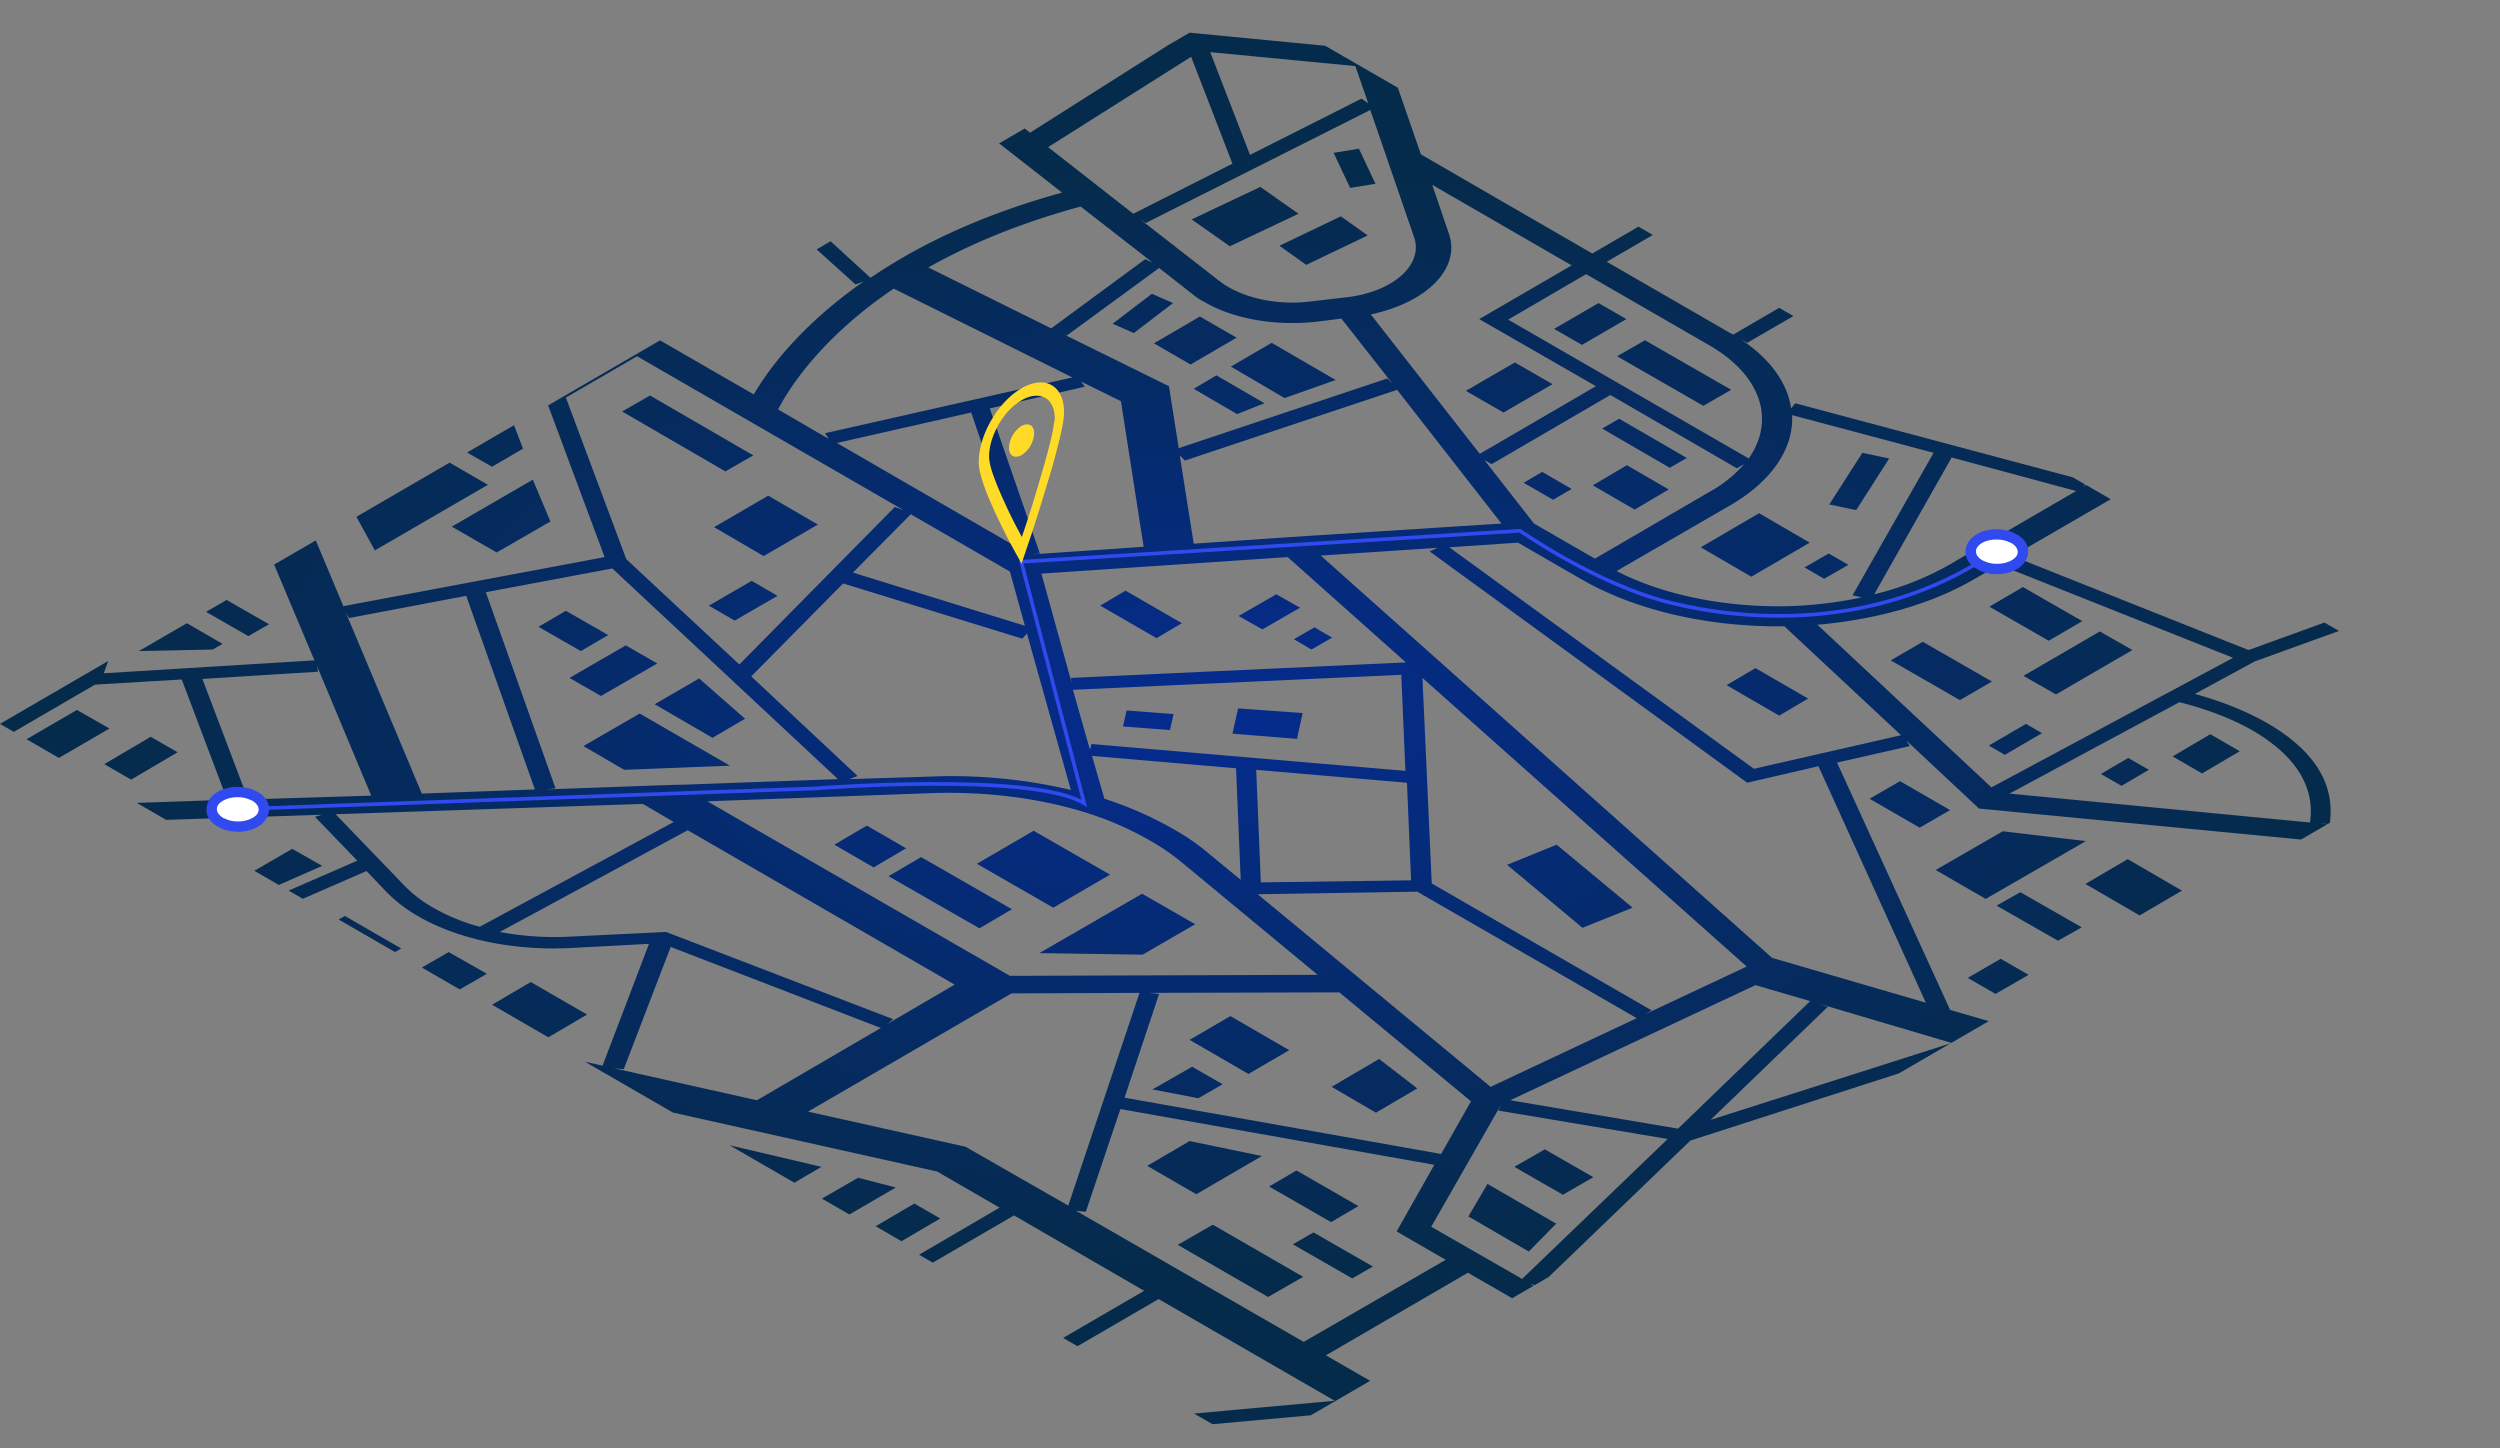 <svg xmlns="http://www.w3.org/2000/svg" width="1366" height="791.332" viewBox="0 0 1366 791.332">
    <rect x="0" y="0" width="1366" height="791.332" fill="#808080" stroke="none"/>
    <defs>
        <radialGradient id="radial-gradient" cx=".5" cy=".5" r=".666" gradientTransform="matrix(.57 0 0 .576 .215 .212)" gradientUnits="objectBoundingBox">
            <stop offset="0" stop-color="#052b90"/>
            <stop offset="1" stop-color="#052b4c"/>
        </radialGradient>
        <clipPath id="clip-path">
            <path id="Path_20070" d="M688.643 80.4L7.9 475.925l685.257 395.807L1373.9 475.925z" data-name="Path 20070" transform="translate(-7.9 -80.4)"/>
        </clipPath>
        <style>
            .cls-4{fill:#fff}.cls-5{fill:#314aef}
        </style>
    </defs>
    <g id="OBJECTS" transform="translate(-7.9 -80.4)">
        <g id="Group_1008" data-name="Group 1008" transform="translate(7.9 80.4)">
            <g id="Group_1004" data-name="Group 1004">
                <g id="Group_1003" clip-path="url(#clip-path)" data-name="Group 1003">
                    <path id="Path_20069" fill="url(#radial-gradient)" d="M771.533 672.977l24.262 14.106 22.569-13.259-20.877-16.081zM650.506 557.028l-41.753-23.98L577.72 551.1l41.753 23.98zm17.773 43.728l28.776-16.645L668 567.466l-56.141 32.443zm-334.306 14.952l-21.159 12.413 30.751 17.773 21.159-12.413zm359.979 31.6l32.161 18.62 22.287-12.981-32.161-18.62zm-525.3-96.483l-25.108-14.67-18.9 11 25.108 14.67zm527.556-259.267l23.7 13.824 14.952-5.924-26.237-15.234zm-22.851-51.909l-21.441 16.363 11.567 5.078 21.441-16.363zm72.5 56.987l27.929-9.874-34.982-20.312-22.287 12.977zm-26.237-33.007l-20.03-11.567-25.108 14.67 20.03 11.567zM210.407 592.292l30.751 17.773 22-12.7-30.746-17.765zM1311.5 529.1l5.36.282c3.95-25.673-13.824-43.446-33.854-55.012-14.67-8.463-30.468-13.542-39.778-16.081l32.725-17.773 77.3-27.929-5.925-5.36-74.76 27.083-128.927-51.345 79.839-46.267-13.542-7.9-27.647 16.081 2.257-2.821-159.677-42.6-2.257 2.821c-1.975-13.824-11.285-27.083-27.929-38.085l3.95 2.257 51.627-29.9-7.9-4.514-51.345 29.9-1.693-.846-67.424-38.934 51.345-29.9-7.9-4.514L914 217.644l-93.662-54.166L791.845 81.1l-18.9 2.257 7.617 22-87.457-8.457-86.327 54.73-50.216-39.214-15.517 6.484 26.8 20.876-4.514-1.975-77.017 62.347-31.879-28.776-9.31 3.385 66.3 59.808 4.514-1.693c-35.264 24.544-52.755 49.088-60.091 61.783L347.8 232.313l-13.541 7.9 49.934 28.776-43.167 25.111 33.29 89.43-142.75 26.8-35.266-84.072-26.8 3.668 12.413 29.622-3.95-2.257-71.657 41.471L88.251 448.7-11.9 506.811l7.9 4.514 99.869-58.116 47.4-2.821 24.826 65.733-147.27 5.079 1.128 9.592L220 524.3l-3.95 1.128 23.133 23.98-100.434 43.73 6.489 5.078 99.022-43.164 10.438 11A77.953 77.953 0 0 0 272.19 579.6c21.723 12.7 52.473 19.184 84.07 17.491l42.317-2.257-25.39 66.579-162.5-36.393-9.874 14.952L556 719.244l34.136 19.748-53.6 31.315-112.851-15.517-2.539 6.21 114.539 15.8 73.914 42.6-40.06 23.133 7.9 4.514 40.06-23.133 62.065 35.829 99.586-9.028-.846-3.1 21.159 12.413 19.466-11.285-50.5-29.058 77.582-45.138 50.5 29.058 11.567-6.771-28.211-16.363 4.8 1.693 82.933-79.847 151.5-48.806-2.539-2.821 32.161 9.31 12.413-14.106-51.627-14.952-61.783-135.133 39.778-9.028-1.975-3.1 39.778 37.239 225.974 21.723 2.539-9.31zm-133.157-181.684l-69.4 40.342a156.647 156.647 0 0 1-40.907 16.081l42.317-74.76zm-155.163-41.471l77.3 20.594-44.293 77.861 5.078 1.128a225.666 225.666 0 0 1-39.5 4.8c-34.7.846-68.836-5.924-94.508-19.184l62.912-36.393c22.854-13.541 33.857-31.314 33.01-48.806zM826.263 561.824l-5.078-112.282 177.168 157.7-55.859 26.237 3.95-2.257zm112 73.632l-79.839 37.521-127.233-105.229 87.174-1.411zM658.4 678.9l18.9-56.705-5.36-.564 103.818-.282 71.942 59.527-18.055 31.879 1.693-3.1zM454.436 448.7l50.216-50.781 97.894 30.181 2.539-2.821 23.98 85.481a282.965 282.965 0 0 0-76.171-7.335l-44.856 1.411 4.514-1.693zm180.271-161.092l21.723 10.72 12.413 79.556-62.065 4.232 5.36-.564-27.365-79.274 51.909-11.849zm-7.9-25.108l50.5-36.957 18.338 14.388a32.026 32.026 0 0 0 6.489 4.232c15.8 9.31 38.932 13.259 61.5 10.72l13.259-1.693 27.929 35.547-2.822-2.822L688.027 324l-5.36-33.854-60.09-29.622zm-8.463-3.95L551.2 225.261c24.544-13.824 52.191-24.826 83.224-33.29l39.5 30.751-4.232-1.975zm-18.62 119.617l-98.457-56.987 73.35-16.645zm-3.95 13.259l8.181 29.622-93.944-29.058 31.6-31.879zM553.74 512.454c28.494-.846 56.705 2.539 81.813 10.156a172.328 172.328 0 0 1 37.239 16.081 119.288 119.288 0 0 1 17.491 12.131l73.632 60.937-168.14.564-165.319-95.355zm86.891-20.312l78.71 6.771 2.539 60.937-17.49-14.389a121.213 121.213 0 0 0-19.184-13.26 201.3 201.3 0 0 0-37.8-16.645zm92.252 69.118l-2.539-61.5 82.377 7.053 2.257 53.32zm-92.533-75.607l-.846 3.1-9.31-32.725 179.425-8.181 2.257 52.473zm-11.285-36.111l.564 3.1-16.645-60.09 134.569-9.028 64.6 57.551zm120.463-77.017l-53.32 3.668-7.617-48.242 2.821 2.821 115.949-38.65 56.987 73.068-114.821 7.335zm105.511-42.035l3.95 2.257 64.886-37.8L992.993 335l3.95-2.257a68.614 68.614 0 0 1-18.62 14.952l-62.912 36.675-33.289-19.18zm123-62.629c28.776 16.645 35.829 41.189 21.441 61.783l-131.464-75.89 42.6-24.826zm-142.466-61.22l-9.028-26.519 76.171 44.01-50.5 29.34 63.758 36.675L852.5 327.1l-59.526-76.171c30.468-6.485 49.37-25.104 42.599-44.288zm-42.881-67.425l23.98 69.682c5.078 14.952-11.567 29.9-37.521 32.725l-19.466 2.257c-16.08 1.975-32.443-1.128-44.01-7.617a45.944 45.944 0 0 1-4.8-3.1L666.3 198.46l3.672 2.54zm-8.181-23.98l7.053 20.312-3.668-2.539-60.937 30.751-21.723-56.141zm-89.711-5.078l22.569 58.4-54.169 27.363-46.549-36.393zm-202 96.201l78.428-63.476 53.038 41.471c-35.829 9.874-67.99 23.416-95.073 40.342-3.385 1.975-6.489 4.232-9.592 6.207zm39.5 30.468l97.612 48.524-135.134 30.469 1.975 3.1-27.647-16.081c5.078-9.871 22.287-38.364 63.194-66.012zm-179.143 59.527l38.932-22.569 145.571 84.07-4.8-1.693-84.917 86.045-61.783-57.551zm25.39 93.38l123.284 115.1-86.327 3.1h-1.693l-9.31.282-62.347 2.257 5.36-.564-38.085-107.2zm-143.879 27.083l64.04-12.131 37.522 105.793-61.783 2.257L232.976 414zM100.664 447l16.081-44.574 66.861-38.926 32.161 76.453zm73.35 69.118l5.36-.564-24.826-65.451 63.194-3.95-.564-3.1 29.622 70.811zm106.639 58.962a68.99 68.99 0 0 1-15.8-12.131l-37.52-38.929 167.858-5.642 16.927 9.874-106.075 57.269a108.766 108.766 0 0 1-25.39-10.438zm75.325 15.8a161.555 161.555 0 0 1-38.932-2.539l102.69-55.577 145.853 84.352-36.675 21.441 3.1-2.539-124.127-47.675zm23.416 71.939l5.36.564 25.672-66.861 114.821 44.292-67.708 39.5zm192.12 42.881l-86.045-19.184 111.153-64.6 69.964-.282-38.932 116.229zm45.7 108.9l-71.091-41.19 51.909-30.186 71.093 41.189zm156.009 29.9l-89.995 8.181-58.116-33.572 51.909-30.186zM756.3 812.342l-124.414-71.657 5.36.564 18.9-56.141 171.526 30.468-20.594 36.393 26.8 15.516zm119.335-34.418l-49.654-28.494 38.086-66.579-1.411 3.1 92.534 15.516zm85.2-82.1l-91.687-15.516 134-62.911 29.9 8.746zM1110.353 649l-131.748 42.032 64.04-61.783-4.8-1.693zm-14.106-22l-83.224-24.262-.846-.282-246.568-219.775 63.758-4.232-4.232 1.975 173.5 126.387 38.932-9.028zm-93.944-127.8L835.855 378.167l37.521-2.539 34.7 20.03c29.34 16.927 69.4 26.237 110.871 25.672l63.758 59.526zm34.7-78.71c32.161-2.821 62.347-11.285 85.481-24.826l17.773-10.156-3.1 2.539 126.952 50.5-132.03 70.811zm269.138 108.05l-164.191-15.8 92.816-49.934c6.771 1.693 24.544 6.489 40.625 15.8 18.054 10.714 34.135 26.794 30.75 49.928zm-632.5 145.853l25.108 4.8 13.259-7.617-16.645-9.592zm-363.648-63.199l-20.876-11.849L257.8 617.4l20.876 11.849zM1231.1 492.423l16.08 9.31 20.594-12.131-16.081-9.31zM413.529 715.858l40.625 23.416L492.8 716.7l-57.551-13.541zm721.368-141.9l33.572 19.184 12.977-7.335-33.572-19.184zM557.69 744.916l-14.106-8.181-21.159 12.413 14.106 8.181zM203.636 542.922l-33.572 19.466 11.567 6.771L220 552.232zm980.064-4.232l-45.42-5.36-36.675 21.159 27.365 15.8zM483.494 739.556l14.952 8.746 34.982-20.312-20.594-5.36zM315.353 380.988l29.34-16.927-9.593-22.851-44.292 25.672zm14.388-56.705l-10.72-27.929-35.829 20.876 29.622 16.927zM1065.5 515.557l27.365 15.8 16.645-9.592-27.365-15.8zM310.557 344.031L273.6 322.59 231 347.416l17.773 32.443zm268.574 242.337l17.769-10.439-49.652-28.494-17.773 10.438zm288.321-34.7l41.189 34.418 27.365-11-41.471-34.418zm133.44-157.42l31.879-18.62-27.647-16.08-31.879 18.62zm-859.886 95.919l-14.67-8.463-25.39 14.952 14.67 8.464zm-86.045-5.078l17.773 10.156 31.033-18.055-17.773-10.157zm1128.459 77.017l29.622 17.209 23.133-13.542-29.622-17.209zm-31.033 49.652l-15.234-8.746-18.053 10.439 15.234 8.746zm-111.716-216.382l13.259-7.617-10.72-6.207-13.26 7.617zm35.546-65.733l-14.67-3.1-18.055 28.212 14.67 3.1zm-431.072 80.4l30.75 17.773 13.824-8.181-30.75-17.773zm-183.938-27.08l29.622-17.209-27.083-15.8-29.622 17.209zm-88.866 76.453l30.75-17.773-17.209-9.874-30.751 17.773zm83.224-131.465l-56.423-32.725-15.234 8.746L440.33 336.7zm-22.288 154.316l17.773-10.438-25.108-22-24.262 14.101zm-70.529 4.514l22.287 12.977 57.834-2.257-49.369-28.493zm390.729-290.86l-20.877-14.67-37.52 17.773 20.877 14.67zm92.816 547.867l33.007 19.184 14.952-15.234-37.521-21.723zm-50.781-564.23l-9.028-19.184-13.824 2.257 9.028 19.184zM431.3 410.046l14.106 8.181 23.415-13.542-14.103-8.185zm483.263 312.3l-26.519-15.234L871.4 716.7l26.519 15.234zM521.3 553.078l17.77-10.438-21.44-12.413-17.773 10.438zM119.848 434.872l40.342-.846 5.36-3.1-19.466-11.285zm47.96-27.929l-11.285 6.489 23.133 13.259 11.285-6.489zm618.4 331.2l-33.859-19.463-14.949 8.745 33.854 19.466zM687.463 759.3l49.37 28.494 19.184-11-49.37-28.494zm62.912-.282l32.443 18.62 11.285-6.489-32.443-18.62zM181.913 394.53l-17.491-10.156-28.212 16.362 17.49 10.156zm194.377 31.6l-23.133-13.259-14.957 8.742 23.133 13.259zm357.158 284.65l-39.5-8.181-23.13 13.541 26.8 15.516zm27.083-276.755l11.285-6.489-9.592-5.642-11.285 6.489zm-43.164 45.985l35.264 2.821 3.1-14.106-35.264-2.539zm25.672-266.6l14.67 10.438 33.572-16.081-14.67-10.438zm351.515 216.382l-17.491 10.156 37.8 21.723 17.491-10.156zm-373.8-14.106l12.977 7.335 20.594-11.849-12.977-7.335zm-63.194 60.373l25.673 1.975 1.975-8.746-25.672-1.975zm534.326 25.955l11.284 6.489 14.952-8.746-11.285-6.489zm-.564-77.864l-41.753 24.262 17.773 10.156 41.753-24.262zm-60.657 62.35l8.746 5.078 20.312-11.849-8.745-5.078zm-143.314-33.008l28.776 16.645 15.8-9.31-28.776-16.645zm-78.992-185.914l24.262-14.106-15.234-8.746-24.262 14.106zm273.369 150.931l-32.443-18.62-18.337 10.72 32.443 18.62zM974.656 300.867l15.234-8.746-47.113-27.083-15.234 8.746zm-82.378-11.849l-20.594-11.848-26.8 15.516 20.594 11.849zm73.35 40.342l-36.957-21.44-9.31 5.36 36.957 21.441zm-9.874 17.209L932.9 333.311l-18.62 11 22.851 13.259zm-53.038-.282l-16.081-9.31-10.155 5.923 16.081 9.31z" data-name="Path 20069" transform="translate(-43.959 -79.125)"/>
                </g>
            </g>
            <g id="Group_1007" data-name="Group 1007" transform="translate(112.81 289.168)">
                <path id="Path_20071" fill="none" stroke="#314aef" stroke-miterlimit="10" stroke-width="2px" d="M53.9 335.26l315.687-11.285s118.488-9.31 146.982 8.181L482.15 200.127 754.673 183.2s42.6 29.9 82.942 39.5c40.342 9.874 110.871 15.234 173.5-25.955" data-name="Path 20071" transform="translate(-36.938 -182.354)"/>
                <g id="Group_1005" data-name="Group 1005" transform="translate(961.165)">
                    <path id="Path_20072" d="M403.74 202.52a19.481 19.481 0 0 1-7.053-1.128 5.672 5.672 0 0 1-2.257-1.128c-2.821-1.693-4.514-3.95-4.8-6.489a6.934 6.934 0 0 1 2.539-6.207c2.539-2.257 6.771-3.667 11.567-3.667a19.478 19.478 0 0 1 7.053 1.128 5.67 5.67 0 0 1 2.257 1.128c2.821 1.693 4.514 3.95 4.8 6.489a6.934 6.934 0 0 1-2.539 6.206c-2.821 2.539-7.053 3.667-11.567 3.667z" class="cls-4" data-name="Path 20072" transform="translate(-386.777 -181.079)"/>
                    <path id="Path_20073" d="M405.55 188.542a16.082 16.082 0 0 1 6.207 1.128c.564.282 1.411.564 1.975.846 3.668 2.257 4.514 5.642 1.693 8.181-2.257 1.975-5.924 3.1-9.592 3.1a16.082 16.082 0 0 1-6.207-1.128c-.564-.282-1.411-.564-1.975-.846-3.667-2.257-4.514-5.642-1.693-8.181 1.975-1.975 5.642-3.1 9.592-3.1m0-5.642c-5.36 0-10.156 1.693-13.259 4.514a10.437 10.437 0 0 0-3.668 8.746c.282 3.385 2.539 6.489 6.207 8.463a19.669 19.669 0 0 0 11 2.821c5.36 0 10.156-1.693 13.259-4.514 2.539-2.539 3.95-5.36 3.667-8.746s-2.539-6.489-6.207-8.463a26.208 26.208 0 0 0-2.821-1.411 27.7 27.7 0 0 0-8.181-1.411z" class="cls-5" data-name="Path 20073" transform="translate(-388.587 -182.9)"/>
                </g>
                <g id="Group_1006" data-name="Group 1006" transform="translate(0 140.775)">
                    <path id="Path_20074" d="M63.04 252.52a19.477 19.477 0 0 1-7.053-1.128 5.67 5.67 0 0 1-2.257-1.128c-2.821-1.693-4.514-3.95-4.8-6.489a6.934 6.934 0 0 1 2.539-6.206c2.539-2.257 6.771-3.668 11.567-3.668a19.48 19.48 0 0 1 7.053 1.128 5.671 5.671 0 0 1 2.257 1.128c2.821 1.693 4.514 3.95 4.8 6.489a6.934 6.934 0 0 1-2.539 6.207 18.871 18.871 0 0 1-11.567 3.667z" class="cls-4" data-name="Path 20074" transform="translate(-46.077 -230.797)"/>
                    <path id="Path_20075" d="M64.85 238.442a16.082 16.082 0 0 1 6.207 1.128c.564.282 1.411.564 1.975.846 3.668 2.257 4.514 5.642 1.693 8.181-2.257 1.975-5.924 3.1-9.592 3.1a16.081 16.081 0 0 1-6.207-1.128c-.564-.282-1.411-.564-1.975-.846-3.667-2.257-4.514-5.642-1.693-8.181 2.257-1.975 5.924-3.1 9.592-3.1m0-5.642c-5.36 0-10.156 1.693-13.259 4.514a10.437 10.437 0 0 0-3.667 8.746c.282 3.385 2.539 6.489 6.207 8.463a26.2 26.2 0 0 0 2.821 1.411 26.21 26.21 0 0 0 8.181 1.411c5.36 0 10.156-1.693 13.259-4.514 2.539-2.539 3.95-5.36 3.667-8.746s-2.539-6.489-6.207-8.463a26.215 26.215 0 0 0-2.821-1.411 26.212 26.212 0 0 0-8.181-1.411z" class="cls-5" data-name="Path 20075" transform="translate(-47.887 -232.8)"/>
                </g>
            </g>
            <path id="Path_20076" fill="#ffdb27" d="M215.71 161.8a15.039 15.039 0 0 0-6.862 11.907c0 4.44 3.027 6.054 6.862 4.036a15.039 15.039 0 0 0 6.862-11.907c-.001-4.442-3.028-6.056-6.862-4.036zm0-20.585c-12.916 7.467-23.41 25.63-23.41 40.362a28.121 28.121 0 0 0 1.009 6.66c2.018 8.274 7.063 19.172 11.5 28.253s8.476 16.145 8.476 16.145l2.422 4.44 2.422-7.265s5.247-15.136 10.292-32.088c2.624-8.476 5.247-17.356 7.063-24.823 1.009-3.834 1.816-7.265 2.422-10.494a42.177 42.177 0 0 0 1.009-7.669c.205-14.936-10.289-20.99-23.205-13.523zm17.154 22.8c-1.816 9.687-6.862 26.235-11.1 40.362-2.22 7.063-4.238 13.319-5.852 17.961v.2c-2.422-4.44-6.256-11.7-9.687-19.374-2.22-4.843-4.238-9.687-5.852-14.127a49.085 49.085 0 0 1-1.816-6.054 22.6 22.6 0 0 1-.605-4.44c0-5.651 2.018-11.907 5.247-17.557s7.669-10.494 12.714-13.319c4.843-2.825 9.485-3.027 12.714-1.211s5.247 5.852 5.247 11.5c-.203 1.017-.607 3.237-1.01 6.062z" data-name="Path 20076" transform="translate(342.471 70.943)"/>
        </g>
    </g>
</svg>
